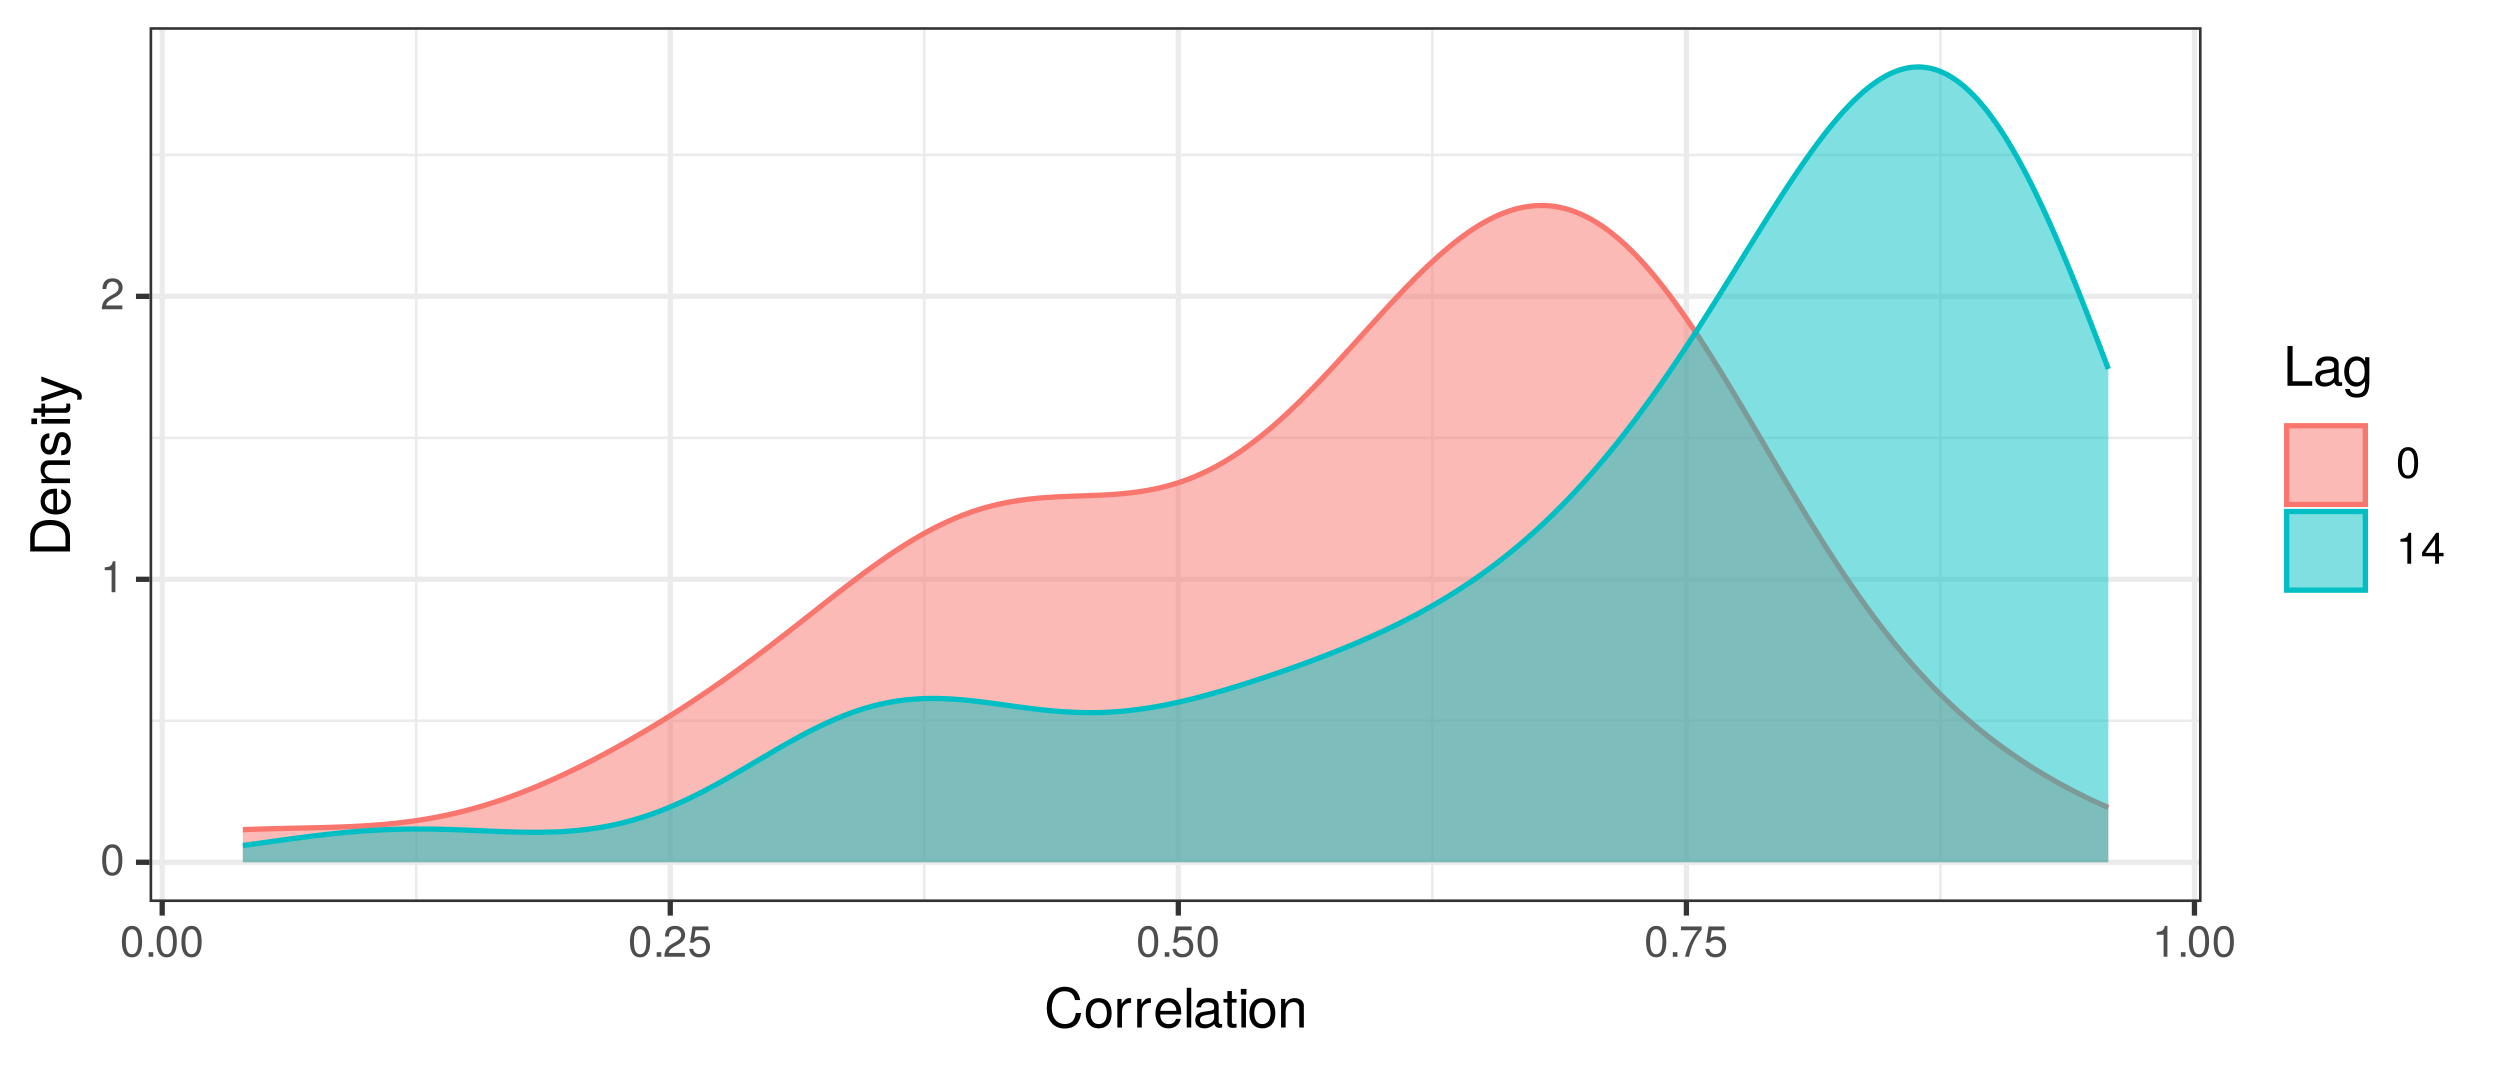 <?xml version="1.0" encoding="UTF-8"?>
<svg xmlns="http://www.w3.org/2000/svg" xmlns:xlink="http://www.w3.org/1999/xlink" width="504" height="216" viewBox="0 0 504 216">
<defs>
<g>
<g id="glyph-0-0">
<path d="M 4.453 -3 C 4.453 -5.156 3.781 -6.234 2.422 -6.234 C 1.078 -6.234 0.375 -5.141 0.375 -3.047 C 0.375 -0.953 1.078 0.125 2.422 0.125 C 3.734 0.125 4.453 -0.953 4.453 -3 Z M 3.672 -3.062 C 3.672 -1.297 3.266 -0.516 2.406 -0.516 C 1.578 -0.516 1.172 -1.344 1.172 -3.047 C 1.172 -4.75 1.578 -5.547 2.422 -5.547 C 3.25 -5.547 3.672 -4.734 3.672 -3.062 Z M 3.672 -3.062 "/>
</g>
<g id="glyph-0-1">
<path d="M 3.047 0 L 3.047 -6.234 L 2.547 -6.234 C 2.266 -5.281 2.094 -5.141 0.891 -5 L 0.891 -4.438 L 2.281 -4.438 L 2.281 0 Z M 3.047 0 "/>
</g>
<g id="glyph-0-2">
<path d="M 4.5 -4.406 C 4.5 -5.469 3.672 -6.234 2.5 -6.234 C 1.219 -6.234 0.484 -5.594 0.438 -4.078 L 1.219 -4.078 C 1.281 -5.125 1.703 -5.562 2.469 -5.562 C 3.172 -5.562 3.703 -5.062 3.703 -4.391 C 3.703 -3.891 3.406 -3.469 2.859 -3.156 L 2.047 -2.703 C 0.75 -1.969 0.375 -1.375 0.297 0 L 4.453 0 L 4.453 -0.766 L 1.172 -0.766 C 1.25 -1.281 1.531 -1.594 2.297 -2.047 L 3.172 -2.531 C 4.047 -2.984 4.5 -3.641 4.5 -4.406 Z M 4.5 -4.406 "/>
</g>
<g id="glyph-0-3">
<path d="M 1.688 0 L 1.688 -0.922 L 0.766 -0.922 L 0.766 0 Z M 1.688 0 "/>
</g>
<g id="glyph-0-4">
<path d="M 4.516 -2.062 C 4.516 -3.297 3.688 -4.109 2.5 -4.109 C 2.062 -4.109 1.703 -4 1.344 -3.734 L 1.594 -5.344 L 4.188 -5.344 L 4.188 -6.109 L 0.969 -6.109 L 0.5 -2.844 L 1.219 -2.844 C 1.578 -3.266 1.875 -3.422 2.359 -3.422 C 3.188 -3.422 3.719 -2.891 3.719 -1.969 C 3.719 -1.062 3.203 -0.547 2.359 -0.547 C 1.688 -0.547 1.266 -0.891 1.078 -1.594 L 0.312 -1.594 C 0.562 -0.359 1.266 0.125 2.375 0.125 C 3.641 0.125 4.516 -0.75 4.516 -2.062 Z M 4.516 -2.062 "/>
</g>
<g id="glyph-0-5">
<path d="M 4.578 -5.453 L 4.578 -6.109 L 0.406 -6.109 L 0.406 -5.344 L 3.781 -5.344 C 2.531 -3.781 1.656 -1.953 1.219 0 L 2.047 0 C 2.391 -2.016 3.266 -3.891 4.578 -5.453 Z M 4.578 -5.453 "/>
</g>
<g id="glyph-0-6">
<path d="M 4.578 -1.5 L 4.578 -2.188 L 3.656 -2.188 L 3.656 -6.234 L 3.078 -6.234 L 0.25 -2.312 L 0.25 -1.5 L 2.875 -1.5 L 2.875 0 L 3.656 0 L 3.656 -1.5 Z M 2.875 -2.188 L 0.922 -2.188 L 2.875 -4.922 Z M 2.875 -2.188 "/>
</g>
<g id="glyph-1-0">
<path d="M 7.453 -2.922 L 6.391 -2.922 C 6.156 -1.406 5.516 -0.703 4.156 -0.703 C 2.562 -0.703 1.547 -1.922 1.547 -3.922 C 1.547 -5.984 2.516 -7.312 4.062 -7.312 C 5.328 -7.312 5.984 -6.75 6.234 -5.531 L 7.281 -5.531 C 6.969 -7.297 5.953 -8.219 4.188 -8.219 C 1.766 -8.219 0.531 -6.266 0.531 -3.922 C 0.531 -1.578 1.797 0.203 4.141 0.203 C 6.109 0.203 7.203 -0.844 7.453 -2.922 Z M 7.453 -2.922 "/>
</g>
<g id="glyph-1-1">
<path d="M 5.609 -2.844 C 5.609 -4.828 4.656 -5.922 2.984 -5.922 C 1.375 -5.922 0.391 -4.812 0.391 -2.875 C 0.391 -0.953 1.359 0.172 3 0.172 C 4.625 0.172 5.609 -0.953 5.609 -2.844 Z M 4.656 -2.844 C 4.656 -1.5 4.016 -0.688 3 -0.688 C 1.984 -0.688 1.359 -1.484 1.359 -2.875 C 1.359 -4.266 1.984 -5.078 3 -5.078 C 4.031 -5.078 4.656 -4.281 4.656 -2.844 Z M 4.656 -2.844 "/>
</g>
<g id="glyph-1-2">
<path d="M 3.531 -4.969 L 3.531 -5.891 C 3.375 -5.922 3.297 -5.922 3.172 -5.922 C 2.578 -5.922 2.141 -5.578 1.609 -4.719 L 1.609 -5.766 L 0.766 -5.766 L 0.766 0 L 1.688 0 L 1.688 -2.984 C 1.688 -4.297 2.109 -4.938 3.531 -4.969 Z M 3.531 -4.969 "/>
</g>
<g id="glyph-1-3">
<path d="M 5.641 -2.625 C 5.641 -3.453 5.578 -3.984 5.406 -4.406 C 5.031 -5.359 4.156 -5.922 3.078 -5.922 C 1.469 -5.922 0.438 -4.734 0.438 -2.844 C 0.438 -0.953 1.438 0.172 3.062 0.172 C 4.375 0.172 5.297 -0.578 5.516 -1.75 L 4.594 -1.75 C 4.344 -0.984 3.828 -0.688 3.094 -0.688 C 2.141 -0.688 1.422 -1.297 1.391 -2.625 Z M 4.656 -3.438 C 4.656 -3.438 4.656 -3.391 4.656 -3.359 L 1.422 -3.359 C 1.5 -4.391 2.141 -5.078 3.062 -5.078 C 3.969 -5.078 4.656 -4.328 4.656 -3.438 Z M 4.656 -3.438 "/>
</g>
<g id="glyph-1-4">
<path d="M 1.656 0 L 1.656 -8.016 L 0.75 -8.016 L 0.75 0 Z M 1.656 0 "/>
</g>
<g id="glyph-1-5">
<path d="M 5.891 -0.016 L 5.891 -0.719 C 5.781 -0.688 5.734 -0.688 5.688 -0.688 C 5.375 -0.688 5.188 -0.859 5.188 -1.141 L 5.188 -4.359 C 5.188 -5.375 4.438 -5.922 3.031 -5.922 C 1.625 -5.922 0.766 -5.391 0.719 -4.062 L 1.641 -4.062 C 1.719 -4.766 2.141 -5.078 2.984 -5.078 C 3.812 -5.078 4.281 -4.781 4.281 -4.219 L 4.281 -3.984 C 4.281 -3.594 4.047 -3.438 3.328 -3.344 C 2.031 -3.172 1.828 -3.141 1.469 -2.984 C 0.797 -2.719 0.469 -2.203 0.469 -1.5 C 0.469 -0.453 1.188 0.172 2.359 0.172 C 3.094 0.172 3.812 -0.141 4.312 -0.688 C 4.406 -0.234 4.812 0.078 5.266 0.078 C 5.438 0.078 5.594 0.062 5.891 -0.016 Z M 4.281 -1.984 C 4.281 -1.172 3.438 -0.641 2.547 -0.641 C 1.844 -0.641 1.422 -0.891 1.422 -1.516 C 1.422 -2.125 1.828 -2.391 2.812 -2.531 C 3.766 -2.656 3.969 -2.703 4.281 -2.844 Z M 4.281 -1.984 "/>
</g>
<g id="glyph-1-6">
<path d="M 2.797 0 L 2.797 -0.766 C 2.672 -0.734 2.531 -0.719 2.359 -0.719 C 1.953 -0.719 1.844 -0.844 1.844 -1.25 L 1.844 -5.016 L 2.797 -5.016 L 2.797 -5.766 L 1.844 -5.766 L 1.844 -7.344 L 0.938 -7.344 L 0.938 -5.766 L 0.156 -5.766 L 0.156 -5.016 L 0.938 -5.016 L 0.938 -0.844 C 0.938 -0.25 1.328 0.078 2.047 0.078 C 2.266 0.078 2.484 0.062 2.797 0 Z M 2.797 0 "/>
</g>
<g id="glyph-1-7">
<path d="M 1.688 0 L 1.688 -5.766 L 0.766 -5.766 L 0.766 0 Z M 1.797 -6.641 L 1.797 -7.781 L 0.656 -7.781 L 0.656 -6.641 Z M 1.797 -6.641 "/>
</g>
<g id="glyph-1-8">
<path d="M 5.359 0 L 5.359 -4.359 C 5.359 -5.312 4.641 -5.922 3.531 -5.922 C 2.672 -5.922 2.125 -5.594 1.609 -4.797 L 1.609 -5.766 L 0.766 -5.766 L 0.766 0 L 1.688 0 L 1.688 -3.172 C 1.688 -4.359 2.328 -5.125 3.25 -5.125 C 3.984 -5.125 4.438 -4.688 4.438 -4 L 4.438 0 Z M 5.359 0 "/>
</g>
<g id="glyph-1-9">
<path d="M 5.859 0 L 5.859 -0.906 L 1.906 -0.906 L 1.906 -8.016 L 0.875 -8.016 L 0.875 0 Z M 5.859 0 "/>
</g>
<g id="glyph-1-10">
<path d="M 5.375 -0.953 L 5.375 -5.766 L 4.531 -5.766 L 4.531 -4.922 C 4.062 -5.609 3.516 -5.922 2.766 -5.922 C 1.312 -5.922 0.312 -4.703 0.312 -2.828 C 0.312 -1.016 1.344 0.172 2.688 0.172 C 3.422 0.172 3.922 -0.141 4.531 -0.875 L 4.531 -0.484 C 4.531 1.047 3.906 1.625 2.844 1.625 C 2.109 1.625 1.547 1.359 1.438 0.656 L 0.5 0.656 C 0.609 1.75 1.453 2.391 2.812 2.391 C 4.609 2.391 5.375 1.594 5.375 -0.953 Z M 4.438 -2.844 C 4.438 -1.469 3.844 -0.688 2.875 -0.688 C 1.875 -0.688 1.281 -1.484 1.281 -2.875 C 1.281 -4.266 1.891 -5.078 2.875 -5.078 C 3.859 -5.078 4.438 -4.25 4.438 -2.844 Z M 4.438 -2.844 "/>
</g>
<g id="glyph-2-0">
<path d="M -4.016 -7.344 C -6.5 -7.344 -8.016 -6.109 -8.016 -4.062 L -8.016 -0.984 L 0 -0.984 L 0 -4.062 C 0 -6.094 -1.516 -7.344 -4.016 -7.344 Z M -4 -6.312 C -1.984 -6.312 -0.906 -5.484 -0.906 -3.891 L -0.906 -2 L -7.109 -2 L -7.109 -3.891 C -7.109 -5.484 -6.047 -6.312 -4 -6.312 Z M -4 -6.312 "/>
</g>
<g id="glyph-2-1">
<path d="M -2.625 -5.641 C -3.453 -5.641 -3.984 -5.578 -4.406 -5.406 C -5.359 -5.031 -5.922 -4.156 -5.922 -3.078 C -5.922 -1.469 -4.734 -0.438 -2.844 -0.438 C -0.953 -0.438 0.172 -1.438 0.172 -3.062 C 0.172 -4.375 -0.578 -5.297 -1.75 -5.516 L -1.75 -4.594 C -0.984 -4.344 -0.688 -3.828 -0.688 -3.094 C -0.688 -2.141 -1.297 -1.422 -2.625 -1.391 Z M -3.438 -4.656 C -3.438 -4.656 -3.391 -4.656 -3.359 -4.656 L -3.359 -1.422 C -4.391 -1.5 -5.078 -2.141 -5.078 -3.062 C -5.078 -3.969 -4.328 -4.656 -3.438 -4.656 Z M -3.438 -4.656 "/>
</g>
<g id="glyph-2-2">
<path d="M 0 -5.359 L -4.359 -5.359 C -5.312 -5.359 -5.922 -4.641 -5.922 -3.531 C -5.922 -2.672 -5.594 -2.125 -4.797 -1.609 L -5.766 -1.609 L -5.766 -0.766 L 0 -0.766 L 0 -1.688 L -3.172 -1.688 C -4.359 -1.688 -5.125 -2.328 -5.125 -3.25 C -5.125 -3.984 -4.688 -4.438 -4 -4.438 L 0 -4.438 Z M 0 -5.359 "/>
</g>
<g id="glyph-2-3">
<path d="M -1.609 -5.047 C -2.469 -5.047 -2.906 -4.562 -3.172 -3.422 L -3.391 -2.547 C -3.562 -1.797 -3.812 -1.469 -4.219 -1.469 C -4.734 -1.469 -5.078 -1.953 -5.078 -2.688 C -5.078 -3.438 -4.766 -3.828 -4.156 -3.844 L -4.156 -4.812 C -5.297 -4.812 -5.922 -4.062 -5.922 -2.734 C -5.922 -1.391 -5.234 -0.516 -4.172 -0.516 C -3.266 -0.516 -2.844 -0.984 -2.516 -2.344 L -2.297 -3.203 C -2.141 -3.844 -1.953 -4.094 -1.547 -4.094 C -1 -4.094 -0.688 -3.547 -0.688 -2.75 C -0.688 -1.922 -0.875 -1.469 -1.766 -1.344 L -1.766 -0.375 C -0.422 -0.422 0.172 -1.172 0.172 -2.672 C 0.172 -4.125 -0.5 -5.047 -1.609 -5.047 Z M -1.609 -5.047 "/>
</g>
<g id="glyph-2-4">
<path d="M 0 -1.688 L -5.766 -1.688 L -5.766 -0.766 L 0 -0.766 Z M -6.641 -1.797 L -7.781 -1.797 L -7.781 -0.656 L -6.641 -0.656 Z M -6.641 -1.797 "/>
</g>
<g id="glyph-2-5">
<path d="M 0 -2.797 L -0.766 -2.797 C -0.734 -2.672 -0.719 -2.531 -0.719 -2.359 C -0.719 -1.953 -0.844 -1.844 -1.25 -1.844 L -5.016 -1.844 L -5.016 -2.797 L -5.766 -2.797 L -5.766 -1.844 L -7.344 -1.844 L -7.344 -0.938 L -5.766 -0.938 L -5.766 -0.156 L -5.016 -0.156 L -5.016 -0.938 L -0.844 -0.938 C -0.25 -0.938 0.078 -1.328 0.078 -2.047 C 0.078 -2.266 0.062 -2.484 0 -2.797 Z M 0 -2.797 "/>
</g>
<g id="glyph-2-6">
<path d="M -5.766 -5.266 L -5.766 -4.266 L -1.281 -2.672 L -5.766 -1.203 L -5.766 -0.219 L 0.016 -2.172 L 0.938 -1.812 C 1.344 -1.656 1.5 -1.469 1.5 -1.078 C 1.5 -0.953 1.469 -0.797 1.438 -0.594 L 2.25 -0.594 C 2.359 -0.781 2.391 -0.969 2.391 -1.203 C 2.391 -1.859 2.031 -2.391 1.203 -2.688 Z M -5.766 -5.266 "/>
</g>
</g>
<clipPath id="clip-0">
<path clip-rule="nonzero" d="M 30.152 5.48 L 443.844 5.48 L 443.844 181.852 L 30.152 181.852 Z M 30.152 5.48 "/>
</clipPath>
<clipPath id="clip-1">
<path clip-rule="nonzero" d="M 30.152 145 L 443.844 145 L 443.844 146 L 30.152 146 Z M 30.152 145 "/>
</clipPath>
<clipPath id="clip-2">
<path clip-rule="nonzero" d="M 30.152 88 L 443.844 88 L 443.844 89 L 30.152 89 Z M 30.152 88 "/>
</clipPath>
<clipPath id="clip-3">
<path clip-rule="nonzero" d="M 30.152 30 L 443.844 30 L 443.844 32 L 30.152 32 Z M 30.152 30 "/>
</clipPath>
<clipPath id="clip-4">
<path clip-rule="nonzero" d="M 83 5.48 L 85 5.48 L 85 181.852 L 83 181.852 Z M 83 5.48 "/>
</clipPath>
<clipPath id="clip-5">
<path clip-rule="nonzero" d="M 186 5.48 L 187 5.48 L 187 181.852 L 186 181.852 Z M 186 5.48 "/>
</clipPath>
<clipPath id="clip-6">
<path clip-rule="nonzero" d="M 288 5.48 L 290 5.48 L 290 181.852 L 288 181.852 Z M 288 5.48 "/>
</clipPath>
<clipPath id="clip-7">
<path clip-rule="nonzero" d="M 390 5.48 L 392 5.48 L 392 181.852 L 390 181.852 Z M 390 5.48 "/>
</clipPath>
<clipPath id="clip-8">
<path clip-rule="nonzero" d="M 30.152 173 L 443.844 173 L 443.844 175 L 30.152 175 Z M 30.152 173 "/>
</clipPath>
<clipPath id="clip-9">
<path clip-rule="nonzero" d="M 30.152 116 L 443.844 116 L 443.844 118 L 30.152 118 Z M 30.152 116 "/>
</clipPath>
<clipPath id="clip-10">
<path clip-rule="nonzero" d="M 30.152 59 L 443.844 59 L 443.844 61 L 30.152 61 Z M 30.152 59 "/>
</clipPath>
<clipPath id="clip-11">
<path clip-rule="nonzero" d="M 32 5.48 L 34 5.48 L 34 181.852 L 32 181.852 Z M 32 5.48 "/>
</clipPath>
<clipPath id="clip-12">
<path clip-rule="nonzero" d="M 134 5.48 L 136 5.48 L 136 181.852 L 134 181.852 Z M 134 5.48 "/>
</clipPath>
<clipPath id="clip-13">
<path clip-rule="nonzero" d="M 237 5.48 L 239 5.48 L 239 181.852 L 237 181.852 Z M 237 5.48 "/>
</clipPath>
<clipPath id="clip-14">
<path clip-rule="nonzero" d="M 339 5.48 L 341 5.48 L 341 181.852 L 339 181.852 Z M 339 5.48 "/>
</clipPath>
<clipPath id="clip-15">
<path clip-rule="nonzero" d="M 441 5.48 L 443 5.48 L 443 181.852 L 441 181.852 Z M 441 5.48 "/>
</clipPath>
<clipPath id="clip-16">
<path clip-rule="nonzero" d="M 30.152 5.48 L 443.844 5.48 L 443.844 181.852 L 30.152 181.852 Z M 30.152 5.48 "/>
</clipPath>
</defs>
<rect x="-50.4" y="-21.6" width="604.8" height="259.2" fill="rgb(100%, 100%, 100%)" fill-opacity="1"/>
<rect x="-50.4" y="-21.6" width="604.8" height="259.2" fill="rgb(100%, 100%, 100%)" fill-opacity="1"/>
<path fill="none" stroke-width="1.067" stroke-linecap="round" stroke-linejoin="round" stroke="rgb(100%, 100%, 100%)" stroke-opacity="1" stroke-miterlimit="10" d="M 0 216 L 504 216 L 504 0 L 0 0 Z M 0 216 "/>
<g clip-path="url(#clip-0)">
<path fill-rule="nonzero" fill="rgb(100%, 100%, 100%)" fill-opacity="1" d="M 30.152 181.848 L 443.844 181.848 L 443.844 5.477 L 30.152 5.477 Z M 30.152 181.848 "/>
</g>
<g clip-path="url(#clip-1)">
<path fill="none" stroke-width="0.533" stroke-linecap="butt" stroke-linejoin="round" stroke="rgb(92.157%, 92.157%, 92.157%)" stroke-opacity="1" stroke-miterlimit="10" d="M 30.152 145.309 L 443.844 145.309 "/>
</g>
<g clip-path="url(#clip-2)">
<path fill="none" stroke-width="0.533" stroke-linecap="butt" stroke-linejoin="round" stroke="rgb(92.157%, 92.157%, 92.157%)" stroke-opacity="1" stroke-miterlimit="10" d="M 30.152 88.266 L 443.844 88.266 "/>
</g>
<g clip-path="url(#clip-3)">
<path fill="none" stroke-width="0.533" stroke-linecap="butt" stroke-linejoin="round" stroke="rgb(92.157%, 92.157%, 92.157%)" stroke-opacity="1" stroke-miterlimit="10" d="M 30.152 31.219 L 443.844 31.219 "/>
</g>
<g clip-path="url(#clip-4)">
<path fill="none" stroke-width="0.533" stroke-linecap="butt" stroke-linejoin="round" stroke="rgb(92.157%, 92.157%, 92.157%)" stroke-opacity="1" stroke-miterlimit="10" d="M 83.91 181.848 L 83.91 5.48 "/>
</g>
<g clip-path="url(#clip-5)">
<path fill="none" stroke-width="0.533" stroke-linecap="butt" stroke-linejoin="round" stroke="rgb(92.157%, 92.157%, 92.157%)" stroke-opacity="1" stroke-miterlimit="10" d="M 186.336 181.848 L 186.336 5.48 "/>
</g>
<g clip-path="url(#clip-6)">
<path fill="none" stroke-width="0.533" stroke-linecap="butt" stroke-linejoin="round" stroke="rgb(92.157%, 92.157%, 92.157%)" stroke-opacity="1" stroke-miterlimit="10" d="M 288.762 181.848 L 288.762 5.48 "/>
</g>
<g clip-path="url(#clip-7)">
<path fill="none" stroke-width="0.533" stroke-linecap="butt" stroke-linejoin="round" stroke="rgb(92.157%, 92.157%, 92.157%)" stroke-opacity="1" stroke-miterlimit="10" d="M 391.191 181.848 L 391.191 5.48 "/>
</g>
<g clip-path="url(#clip-8)">
<path fill="none" stroke-width="1.067" stroke-linecap="butt" stroke-linejoin="round" stroke="rgb(92.157%, 92.157%, 92.157%)" stroke-opacity="1" stroke-miterlimit="10" d="M 30.152 173.832 L 443.844 173.832 "/>
</g>
<g clip-path="url(#clip-9)">
<path fill="none" stroke-width="1.067" stroke-linecap="butt" stroke-linejoin="round" stroke="rgb(92.157%, 92.157%, 92.157%)" stroke-opacity="1" stroke-miterlimit="10" d="M 30.152 116.785 L 443.844 116.785 "/>
</g>
<g clip-path="url(#clip-10)">
<path fill="none" stroke-width="1.067" stroke-linecap="butt" stroke-linejoin="round" stroke="rgb(92.157%, 92.157%, 92.157%)" stroke-opacity="1" stroke-miterlimit="10" d="M 30.152 59.742 L 443.844 59.742 "/>
</g>
<g clip-path="url(#clip-11)">
<path fill="none" stroke-width="1.067" stroke-linecap="butt" stroke-linejoin="round" stroke="rgb(92.157%, 92.157%, 92.157%)" stroke-opacity="1" stroke-miterlimit="10" d="M 32.699 181.848 L 32.699 5.48 "/>
</g>
<g clip-path="url(#clip-12)">
<path fill="none" stroke-width="1.067" stroke-linecap="butt" stroke-linejoin="round" stroke="rgb(92.157%, 92.157%, 92.157%)" stroke-opacity="1" stroke-miterlimit="10" d="M 135.125 181.848 L 135.125 5.48 "/>
</g>
<g clip-path="url(#clip-13)">
<path fill="none" stroke-width="1.067" stroke-linecap="butt" stroke-linejoin="round" stroke="rgb(92.157%, 92.157%, 92.157%)" stroke-opacity="1" stroke-miterlimit="10" d="M 237.551 181.848 L 237.551 5.48 "/>
</g>
<g clip-path="url(#clip-14)">
<path fill="none" stroke-width="1.067" stroke-linecap="butt" stroke-linejoin="round" stroke="rgb(92.157%, 92.157%, 92.157%)" stroke-opacity="1" stroke-miterlimit="10" d="M 339.977 181.848 L 339.977 5.48 "/>
</g>
<g clip-path="url(#clip-15)">
<path fill="none" stroke-width="1.067" stroke-linecap="butt" stroke-linejoin="round" stroke="rgb(92.157%, 92.157%, 92.157%)" stroke-opacity="1" stroke-miterlimit="10" d="M 442.402 181.848 L 442.402 5.48 "/>
</g>
<path fill-rule="nonzero" fill="rgb(97.255%, 46.275%, 42.745%)" fill-opacity="0.502" d="M 48.953 167.27 L 49.691 167.238 L 50.426 167.211 L 51.164 167.184 L 51.898 167.16 L 52.637 167.133 L 53.371 167.113 L 54.105 167.09 L 54.844 167.07 L 55.578 167.051 L 56.316 167.031 L 57.785 167 L 58.523 166.98 L 59.258 166.965 L 59.996 166.949 L 61.465 166.918 L 62.203 166.902 L 62.938 166.887 L 63.676 166.867 L 64.41 166.852 L 65.145 166.832 L 65.883 166.812 L 66.617 166.789 L 67.355 166.766 L 68.09 166.742 L 68.828 166.715 L 70.297 166.652 L 71.035 166.621 L 71.77 166.586 L 72.508 166.543 L 73.977 166.457 L 74.715 166.406 L 75.449 166.355 L 76.188 166.297 L 76.922 166.238 L 77.656 166.172 L 78.395 166.102 L 79.129 166.031 L 79.867 165.953 L 81.336 165.781 L 82.074 165.688 L 82.809 165.59 L 83.547 165.488 L 84.281 165.379 L 85.02 165.266 L 85.754 165.145 L 86.488 165.02 L 87.227 164.887 L 87.961 164.75 L 88.699 164.605 L 89.434 164.457 L 90.168 164.301 L 90.906 164.141 L 91.641 163.973 L 92.379 163.797 L 93.113 163.617 L 93.848 163.43 L 94.586 163.234 L 95.32 163.035 L 96.059 162.832 L 96.793 162.617 L 97.531 162.402 L 98.266 162.176 L 99 161.945 L 99.738 161.711 L 100.473 161.465 L 101.211 161.215 L 101.945 160.961 L 102.68 160.699 L 103.418 160.434 L 104.152 160.156 L 104.891 159.879 L 105.625 159.594 L 106.359 159.301 L 107.098 159.008 L 107.832 158.703 L 108.57 158.398 L 109.305 158.086 L 110.039 157.766 L 110.777 157.445 L 111.512 157.113 L 112.25 156.781 L 112.984 156.445 L 113.723 156.102 L 114.457 155.754 L 115.191 155.398 L 115.93 155.043 L 116.664 154.68 L 117.402 154.312 L 118.137 153.945 L 118.871 153.57 L 119.609 153.191 L 120.344 152.805 L 121.082 152.418 L 121.816 152.027 L 122.551 151.633 L 123.289 151.23 L 124.023 150.828 L 124.762 150.418 L 125.496 150.008 L 126.234 149.594 L 126.969 149.176 L 127.703 148.75 L 128.441 148.324 L 129.176 147.895 L 129.914 147.461 L 130.648 147.023 L 131.383 146.582 L 132.121 146.133 L 132.855 145.688 L 133.594 145.234 L 134.328 144.777 L 135.062 144.316 L 135.801 143.852 L 136.535 143.383 L 137.273 142.91 L 138.742 141.957 L 139.48 141.473 L 140.215 140.984 L 140.953 140.492 L 141.688 140 L 142.426 139.5 L 143.895 138.492 L 144.633 137.98 L 145.367 137.465 L 146.105 136.949 L 146.84 136.426 L 147.574 135.898 L 148.312 135.371 L 149.047 134.836 L 149.785 134.301 L 151.254 133.215 L 151.992 132.668 L 152.727 132.117 L 153.465 131.566 L 154.199 131.008 L 154.938 130.449 L 155.672 129.887 L 156.406 129.32 L 157.145 128.754 L 157.879 128.184 L 158.617 127.609 L 159.352 127.039 L 160.086 126.461 L 160.824 125.887 L 161.559 125.309 L 162.297 124.73 L 163.031 124.152 L 163.766 123.57 L 164.504 122.992 L 165.238 122.414 L 165.977 121.832 L 166.711 121.258 L 167.445 120.68 L 168.184 120.105 L 168.918 119.531 L 169.656 118.961 L 170.391 118.395 L 171.129 117.832 L 171.863 117.27 L 172.598 116.711 L 173.336 116.16 L 174.07 115.609 L 174.809 115.07 L 175.543 114.531 L 176.277 114 L 177.016 113.477 L 177.75 112.953 L 178.488 112.445 L 179.223 111.938 L 179.957 111.445 L 180.695 110.957 L 181.43 110.473 L 182.168 110.008 L 182.902 109.543 L 183.637 109.094 L 184.375 108.652 L 185.109 108.215 L 185.848 107.797 L 186.582 107.387 L 187.32 106.988 L 188.055 106.598 L 188.789 106.219 L 189.527 105.859 L 190.262 105.504 L 191 105.16 L 191.734 104.832 L 192.469 104.512 L 193.207 104.211 L 193.941 103.918 L 194.68 103.637 L 195.414 103.371 L 196.148 103.109 L 196.887 102.871 L 197.621 102.641 L 198.359 102.418 L 199.094 102.215 L 199.832 102.016 L 200.566 101.836 L 201.301 101.66 L 202.039 101.5 L 202.773 101.352 L 203.512 101.207 L 204.246 101.078 L 204.98 100.961 L 205.719 100.848 L 206.453 100.75 L 207.191 100.652 L 207.926 100.57 L 208.66 100.492 L 209.398 100.426 L 210.133 100.363 L 210.871 100.305 L 211.605 100.254 L 212.34 100.211 L 213.078 100.168 L 213.812 100.133 L 214.551 100.098 L 215.285 100.07 L 216.023 100.039 L 216.758 100.016 L 217.492 99.988 L 218.23 99.965 L 218.965 99.938 L 219.703 99.91 L 220.438 99.883 L 221.172 99.852 L 221.91 99.82 L 222.645 99.781 L 223.383 99.738 L 224.117 99.695 L 224.852 99.641 L 225.59 99.586 L 226.324 99.52 L 227.062 99.445 L 227.797 99.371 L 228.535 99.277 L 229.27 99.184 L 230.004 99.074 L 230.742 98.957 L 231.477 98.832 L 232.215 98.691 L 232.949 98.543 L 233.684 98.379 L 234.422 98.203 L 235.156 98.02 L 235.895 97.816 L 236.629 97.602 L 237.363 97.375 L 238.102 97.129 L 238.836 96.875 L 239.574 96.598 L 240.309 96.312 L 241.043 96.012 L 241.781 95.691 L 242.516 95.363 L 243.254 95.008 L 243.988 94.645 L 244.727 94.262 L 245.461 93.863 L 246.195 93.453 L 246.934 93.02 L 247.668 92.574 L 248.406 92.117 L 249.141 91.637 L 249.875 91.145 L 250.613 90.633 L 251.348 90.109 L 252.086 89.57 L 252.82 89.016 L 253.555 88.449 L 254.293 87.859 L 255.027 87.262 L 255.766 86.652 L 256.5 86.023 L 257.238 85.387 L 257.973 84.73 L 258.707 84.062 L 259.445 83.387 L 260.18 82.695 L 260.918 81.996 L 261.652 81.285 L 262.387 80.562 L 263.125 79.832 L 263.859 79.086 L 264.598 78.336 L 265.332 77.578 L 266.066 76.809 L 266.805 76.035 L 267.539 75.254 L 268.277 74.469 L 269.012 73.676 L 269.746 72.875 L 270.484 72.074 L 271.219 71.27 L 271.957 70.461 L 272.691 69.652 L 273.43 68.84 L 274.164 68.027 L 274.898 67.211 L 275.637 66.398 L 276.371 65.586 L 277.109 64.777 L 277.844 63.969 L 278.578 63.164 L 279.316 62.363 L 280.051 61.57 L 280.789 60.777 L 281.523 59.992 L 282.258 59.219 L 282.996 58.445 L 283.73 57.684 L 284.469 56.934 L 285.203 56.188 L 285.938 55.457 L 286.676 54.734 L 287.41 54.023 L 288.148 53.328 L 288.883 52.641 L 289.621 51.977 L 290.355 51.32 L 291.09 50.676 L 291.828 50.055 L 292.562 49.445 L 293.301 48.859 L 294.035 48.285 L 294.77 47.73 L 295.508 47.199 L 296.242 46.68 L 296.98 46.191 L 297.715 45.719 L 298.449 45.262 L 299.188 44.84 L 299.922 44.43 L 300.66 44.051 L 301.395 43.691 L 302.133 43.355 L 302.867 43.051 L 303.602 42.766 L 304.34 42.512 L 305.074 42.281 L 305.812 42.07 L 306.547 41.902 L 307.281 41.746 L 308.02 41.629 L 308.754 41.535 L 309.492 41.465 L 310.227 41.438 L 310.961 41.426 L 311.699 41.453 L 312.434 41.508 L 313.172 41.582 L 313.906 41.703 L 314.641 41.844 L 315.379 42.016 L 316.113 42.223 L 316.852 42.449 L 317.586 42.723 L 318.324 43.012 L 319.059 43.34 L 319.793 43.699 L 320.531 44.074 L 321.266 44.5 L 322.004 44.941 L 322.738 45.418 L 323.473 45.93 L 324.211 46.453 L 324.945 47.027 L 325.684 47.617 L 326.418 48.238 L 327.152 48.895 L 327.891 49.562 L 328.625 50.277 L 329.363 51.008 L 330.098 51.762 L 330.836 52.551 L 331.57 53.355 L 332.305 54.199 L 333.043 55.059 L 333.777 55.938 L 334.516 56.852 L 335.25 57.773 L 335.984 58.73 L 336.723 59.703 L 337.457 60.695 L 338.195 61.715 L 338.93 62.742 L 339.664 63.797 L 340.402 64.867 L 341.137 65.949 L 341.875 67.055 L 342.609 68.172 L 343.344 69.305 L 344.082 70.453 L 344.816 71.609 L 345.555 72.785 L 346.289 73.965 L 347.027 75.16 L 347.762 76.363 L 348.496 77.57 L 349.234 78.793 L 349.969 80.02 L 350.707 81.25 L 351.441 82.488 L 352.176 83.73 L 352.914 84.98 L 353.648 86.227 L 354.387 87.48 L 355.121 88.73 L 355.855 89.984 L 356.594 91.238 L 357.328 92.488 L 358.066 93.738 L 358.801 94.988 L 359.539 96.23 L 361.008 98.707 L 361.746 99.938 L 362.48 101.16 L 363.219 102.379 L 363.953 103.59 L 364.688 104.793 L 365.426 105.988 L 366.16 107.172 L 366.898 108.352 L 368.367 110.672 L 369.105 111.816 L 369.84 112.949 L 370.578 114.074 L 371.312 115.18 L 372.047 116.281 L 372.785 117.367 L 373.52 118.438 L 374.258 119.5 L 374.992 120.543 L 375.73 121.578 L 376.465 122.598 L 377.199 123.602 L 377.938 124.594 L 378.672 125.566 L 379.41 126.531 L 380.145 127.48 L 380.879 128.41 L 381.617 129.332 L 382.352 130.234 L 383.09 131.125 L 383.824 132.004 L 384.559 132.863 L 385.297 133.711 L 386.031 134.543 L 386.77 135.359 L 387.504 136.168 L 388.242 136.957 L 388.977 137.734 L 389.711 138.496 L 390.449 139.246 L 391.184 139.984 L 391.922 140.703 L 392.656 141.418 L 393.391 142.113 L 394.129 142.797 L 394.863 143.473 L 395.602 144.129 L 396.336 144.777 L 397.07 145.414 L 397.809 146.039 L 398.543 146.656 L 399.281 147.254 L 400.016 147.848 L 400.75 148.426 L 401.488 148.996 L 402.223 149.559 L 402.961 150.105 L 403.695 150.648 L 404.434 151.176 L 405.168 151.699 L 405.902 152.211 L 406.641 152.711 L 407.375 153.207 L 408.113 153.691 L 408.848 154.168 L 409.582 154.641 L 410.32 155.098 L 411.055 155.551 L 411.793 155.996 L 412.527 156.434 L 413.262 156.863 L 414 157.285 L 414.734 157.699 L 415.473 158.105 L 416.207 158.508 L 416.941 158.902 L 417.68 159.289 L 418.414 159.668 L 419.152 160.043 L 419.887 160.41 L 420.625 160.77 L 421.359 161.125 L 422.094 161.473 L 422.832 161.816 L 423.566 162.148 L 424.305 162.48 L 425.039 162.801 L 425.039 173.832 L 48.953 173.832 Z M 48.953 167.27 "/>
<path fill="none" stroke-width="1.067" stroke-linecap="butt" stroke-linejoin="round" stroke="rgb(97.255%, 46.275%, 42.745%)" stroke-opacity="1" stroke-miterlimit="10" d="M 48.953 167.27 L 49.691 167.238 L 50.426 167.211 L 51.164 167.184 L 51.898 167.16 L 52.637 167.133 L 53.371 167.113 L 54.105 167.09 L 54.844 167.07 L 55.578 167.051 L 56.316 167.031 L 57.785 167 L 58.523 166.98 L 59.258 166.965 L 59.996 166.949 L 61.465 166.918 L 62.203 166.902 L 62.938 166.887 L 63.676 166.867 L 64.41 166.852 L 65.145 166.832 L 65.883 166.812 L 66.617 166.789 L 67.355 166.766 L 68.09 166.742 L 68.828 166.715 L 70.297 166.652 L 71.035 166.621 L 71.77 166.586 L 72.508 166.543 L 73.977 166.457 L 74.715 166.406 L 75.449 166.355 L 76.188 166.297 L 76.922 166.238 L 77.656 166.172 L 78.395 166.102 L 79.129 166.031 L 79.867 165.953 L 81.336 165.781 L 82.074 165.688 L 82.809 165.59 L 83.547 165.488 L 84.281 165.379 L 85.02 165.266 L 85.754 165.145 L 86.488 165.02 L 87.227 164.887 L 87.961 164.75 L 88.699 164.605 L 89.434 164.457 L 90.168 164.301 L 90.906 164.141 L 91.641 163.973 L 92.379 163.797 L 93.113 163.617 L 93.848 163.43 L 94.586 163.234 L 95.32 163.035 L 96.059 162.832 L 96.793 162.617 L 97.531 162.402 L 98.266 162.176 L 99 161.945 L 99.738 161.711 L 100.473 161.465 L 101.211 161.215 L 101.945 160.961 L 102.68 160.699 L 103.418 160.434 L 104.152 160.156 L 104.891 159.879 L 105.625 159.594 L 106.359 159.301 L 107.098 159.008 L 107.832 158.703 L 108.57 158.398 L 109.305 158.086 L 110.039 157.766 L 110.777 157.445 L 111.512 157.113 L 112.25 156.781 L 112.984 156.445 L 113.723 156.102 L 114.457 155.754 L 115.191 155.398 L 115.93 155.043 L 116.664 154.68 L 117.402 154.312 L 118.137 153.945 L 118.871 153.57 L 119.609 153.191 L 120.344 152.805 L 121.082 152.418 L 121.816 152.027 L 122.551 151.633 L 123.289 151.23 L 124.023 150.828 L 124.762 150.418 L 125.496 150.008 L 126.234 149.594 L 126.969 149.176 L 127.703 148.75 L 128.441 148.324 L 129.176 147.895 L 129.914 147.461 L 130.648 147.023 L 131.383 146.582 L 132.121 146.133 L 132.855 145.688 L 133.594 145.234 L 134.328 144.777 L 135.062 144.316 L 135.801 143.852 L 136.535 143.383 L 137.273 142.91 L 138.742 141.957 L 139.48 141.473 L 140.215 140.984 L 140.953 140.492 L 141.688 140 L 142.426 139.5 L 143.895 138.492 L 144.633 137.98 L 145.367 137.465 L 146.105 136.949 L 146.84 136.426 L 147.574 135.898 L 148.312 135.371 L 149.047 134.836 L 149.785 134.301 L 151.254 133.215 L 151.992 132.668 L 152.727 132.117 L 153.465 131.566 L 154.199 131.008 L 154.938 130.449 L 155.672 129.887 L 156.406 129.32 L 157.145 128.754 L 157.879 128.184 L 158.617 127.609 L 159.352 127.039 L 160.086 126.461 L 160.824 125.887 L 161.559 125.309 L 162.297 124.73 L 163.031 124.152 L 163.766 123.57 L 164.504 122.992 L 165.238 122.414 L 165.977 121.832 L 166.711 121.258 L 167.445 120.68 L 168.184 120.105 L 168.918 119.531 L 169.656 118.961 L 170.391 118.395 L 171.129 117.832 L 171.863 117.27 L 172.598 116.711 L 173.336 116.16 L 174.07 115.609 L 174.809 115.07 L 175.543 114.531 L 176.277 114 L 177.016 113.477 L 177.75 112.953 L 178.488 112.445 L 179.223 111.938 L 179.957 111.445 L 180.695 110.957 L 181.43 110.473 L 182.168 110.008 L 182.902 109.543 L 183.637 109.094 L 184.375 108.652 L 185.109 108.215 L 185.848 107.797 L 186.582 107.387 L 187.32 106.988 L 188.055 106.598 L 188.789 106.219 L 189.527 105.859 L 190.262 105.504 L 191 105.16 L 191.734 104.832 L 192.469 104.512 L 193.207 104.211 L 193.941 103.918 L 194.68 103.637 L 195.414 103.371 L 196.148 103.109 L 196.887 102.871 L 197.621 102.641 L 198.359 102.418 L 199.094 102.215 L 199.832 102.016 L 200.566 101.836 L 201.301 101.66 L 202.039 101.5 L 202.773 101.352 L 203.512 101.207 L 204.246 101.078 L 204.98 100.961 L 205.719 100.848 L 206.453 100.75 L 207.191 100.652 L 207.926 100.57 L 208.66 100.492 L 209.398 100.426 L 210.133 100.363 L 210.871 100.305 L 211.605 100.254 L 212.34 100.211 L 213.078 100.168 L 213.812 100.133 L 214.551 100.098 L 215.285 100.07 L 216.023 100.039 L 216.758 100.016 L 217.492 99.988 L 218.23 99.965 L 218.965 99.938 L 219.703 99.91 L 220.438 99.883 L 221.172 99.852 L 221.91 99.82 L 222.645 99.781 L 223.383 99.738 L 224.117 99.695 L 224.852 99.641 L 225.59 99.586 L 226.324 99.52 L 227.062 99.445 L 227.797 99.371 L 228.535 99.277 L 229.27 99.184 L 230.004 99.074 L 230.742 98.957 L 231.477 98.832 L 232.215 98.691 L 232.949 98.543 L 233.684 98.379 L 234.422 98.203 L 235.156 98.02 L 235.895 97.816 L 236.629 97.602 L 237.363 97.375 L 238.102 97.129 L 238.836 96.875 L 239.574 96.598 L 240.309 96.312 L 241.043 96.012 L 241.781 95.691 L 242.516 95.363 L 243.254 95.008 L 243.988 94.645 L 244.727 94.262 L 245.461 93.863 L 246.195 93.453 L 246.934 93.02 L 247.668 92.574 L 248.406 92.117 L 249.141 91.637 L 249.875 91.145 L 250.613 90.633 L 251.348 90.109 L 252.086 89.57 L 252.82 89.016 L 253.555 88.449 L 254.293 87.859 L 255.027 87.262 L 255.766 86.652 L 256.5 86.023 L 257.238 85.387 L 257.973 84.73 L 258.707 84.062 L 259.445 83.387 L 260.18 82.695 L 260.918 81.996 L 261.652 81.285 L 262.387 80.562 L 263.125 79.832 L 263.859 79.086 L 264.598 78.336 L 265.332 77.578 L 266.066 76.809 L 266.805 76.035 L 267.539 75.254 L 268.277 74.469 L 269.012 73.676 L 269.746 72.875 L 270.484 72.074 L 271.219 71.27 L 271.957 70.461 L 272.691 69.652 L 273.43 68.84 L 274.164 68.027 L 274.898 67.211 L 275.637 66.398 L 276.371 65.586 L 277.109 64.777 L 277.844 63.969 L 278.578 63.164 L 279.316 62.363 L 280.051 61.57 L 280.789 60.777 L 281.523 59.992 L 282.258 59.219 L 282.996 58.445 L 283.73 57.684 L 284.469 56.934 L 285.203 56.188 L 285.938 55.457 L 286.676 54.734 L 287.41 54.023 L 288.148 53.328 L 288.883 52.641 L 289.621 51.977 L 290.355 51.32 L 291.09 50.676 L 291.828 50.055 L 292.562 49.445 L 293.301 48.859 L 294.035 48.285 L 294.77 47.73 L 295.508 47.199 L 296.242 46.68 L 296.98 46.191 L 297.715 45.719 L 298.449 45.262 L 299.188 44.84 L 299.922 44.43 L 300.66 44.051 L 301.395 43.691 L 302.133 43.355 L 302.867 43.051 L 303.602 42.766 L 304.34 42.512 L 305.074 42.281 L 305.812 42.07 L 306.547 41.902 L 307.281 41.746 L 308.02 41.629 L 308.754 41.535 L 309.492 41.465 L 310.227 41.438 L 310.961 41.426 L 311.699 41.453 L 312.434 41.508 L 313.172 41.582 L 313.906 41.703 L 314.641 41.844 L 315.379 42.016 L 316.113 42.223 L 316.852 42.449 L 317.586 42.723 L 318.324 43.012 L 319.059 43.34 L 319.793 43.699 L 320.531 44.074 L 321.266 44.5 L 322.004 44.941 L 322.738 45.418 L 323.473 45.93 L 324.211 46.453 L 324.945 47.027 L 325.684 47.617 L 326.418 48.238 L 327.152 48.895 L 327.891 49.562 L 328.625 50.277 L 329.363 51.008 L 330.098 51.762 L 330.836 52.551 L 331.57 53.355 L 332.305 54.199 L 333.043 55.059 L 333.777 55.938 L 334.516 56.852 L 335.25 57.773 L 335.984 58.73 L 336.723 59.703 L 337.457 60.695 L 338.195 61.715 L 338.93 62.742 L 339.664 63.797 L 340.402 64.867 L 341.137 65.949 L 341.875 67.055 L 342.609 68.172 L 343.344 69.305 L 344.082 70.453 L 344.816 71.609 L 345.555 72.785 L 346.289 73.965 L 347.027 75.16 L 347.762 76.363 L 348.496 77.57 L 349.234 78.793 L 349.969 80.02 L 350.707 81.25 L 351.441 82.488 L 352.176 83.73 L 352.914 84.98 L 353.648 86.227 L 354.387 87.48 L 355.121 88.73 L 355.855 89.984 L 356.594 91.238 L 357.328 92.488 L 358.066 93.738 L 358.801 94.988 L 359.539 96.23 L 361.008 98.707 L 361.746 99.938 L 362.48 101.16 L 363.219 102.379 L 363.953 103.59 L 364.688 104.793 L 365.426 105.988 L 366.16 107.172 L 366.898 108.352 L 368.367 110.672 L 369.105 111.816 L 369.84 112.949 L 370.578 114.074 L 371.312 115.18 L 372.047 116.281 L 372.785 117.367 L 373.52 118.438 L 374.258 119.5 L 374.992 120.543 L 375.73 121.578 L 376.465 122.598 L 377.199 123.602 L 377.938 124.594 L 378.672 125.566 L 379.41 126.531 L 380.145 127.48 L 380.879 128.41 L 381.617 129.332 L 382.352 130.234 L 383.09 131.125 L 383.824 132.004 L 384.559 132.863 L 385.297 133.711 L 386.031 134.543 L 386.77 135.359 L 387.504 136.168 L 388.242 136.957 L 388.977 137.734 L 389.711 138.496 L 390.449 139.246 L 391.184 139.984 L 391.922 140.703 L 392.656 141.418 L 393.391 142.113 L 394.129 142.797 L 394.863 143.473 L 395.602 144.129 L 396.336 144.777 L 397.07 145.414 L 397.809 146.039 L 398.543 146.656 L 399.281 147.254 L 400.016 147.848 L 400.75 148.426 L 401.488 148.996 L 402.223 149.559 L 402.961 150.105 L 403.695 150.648 L 404.434 151.176 L 405.168 151.699 L 405.902 152.211 L 406.641 152.711 L 407.375 153.207 L 408.113 153.691 L 408.848 154.168 L 409.582 154.641 L 410.32 155.098 L 411.055 155.551 L 411.793 155.996 L 412.527 156.434 L 413.262 156.863 L 414 157.285 L 414.734 157.699 L 415.473 158.105 L 416.207 158.508 L 416.941 158.902 L 417.68 159.289 L 418.414 159.668 L 419.152 160.043 L 419.887 160.41 L 420.625 160.77 L 421.359 161.125 L 422.094 161.473 L 422.832 161.816 L 423.566 162.148 L 424.305 162.48 L 425.039 162.801 "/>
<path fill-rule="nonzero" fill="rgb(0%, 74.902%, 76.863%)" fill-opacity="0.502" d="M 48.953 170.457 L 49.691 170.355 L 50.426 170.254 L 51.164 170.152 L 51.898 170.051 L 52.637 169.949 L 53.371 169.848 L 54.105 169.742 L 54.844 169.641 L 55.578 169.539 L 56.316 169.438 L 57.785 169.234 L 58.523 169.133 L 59.258 169.035 L 59.996 168.938 L 60.73 168.84 L 61.465 168.746 L 62.203 168.652 L 62.938 168.562 L 63.676 168.469 L 65.145 168.297 L 65.883 168.211 L 66.617 168.133 L 67.355 168.051 L 68.09 167.977 L 68.828 167.902 L 69.562 167.832 L 70.297 167.766 L 71.035 167.699 L 71.77 167.641 L 72.508 167.582 L 73.242 167.523 L 73.977 167.477 L 74.715 167.426 L 75.449 167.383 L 76.188 167.34 L 77.656 167.27 L 78.395 167.242 L 79.129 167.215 L 79.867 167.191 L 80.602 167.172 L 81.336 167.156 L 82.074 167.145 L 82.809 167.133 L 83.547 167.129 L 85.02 167.129 L 85.754 167.133 L 86.488 167.141 L 87.227 167.148 L 87.961 167.164 L 88.699 167.18 L 89.434 167.195 L 90.168 167.219 L 90.906 167.238 L 91.641 167.266 L 92.379 167.289 L 93.113 167.316 L 93.848 167.348 L 94.586 167.375 L 95.32 167.406 L 96.059 167.438 L 96.793 167.473 L 97.531 167.504 L 99 167.566 L 99.738 167.594 L 100.473 167.625 L 101.211 167.652 L 101.945 167.68 L 102.68 167.703 L 103.418 167.727 L 104.152 167.746 L 104.891 167.762 L 106.359 167.785 L 107.098 167.793 L 108.57 167.793 L 109.305 167.785 L 110.039 167.773 L 110.777 167.754 L 111.512 167.734 L 112.25 167.707 L 112.984 167.668 L 113.723 167.629 L 114.457 167.582 L 115.191 167.523 L 115.93 167.461 L 116.664 167.391 L 117.402 167.312 L 118.137 167.23 L 118.871 167.133 L 119.609 167.031 L 120.344 166.922 L 121.082 166.801 L 121.816 166.672 L 122.551 166.531 L 123.289 166.383 L 124.023 166.23 L 124.762 166.059 L 125.496 165.887 L 126.234 165.699 L 126.969 165.5 L 127.703 165.297 L 128.441 165.082 L 129.176 164.855 L 129.914 164.621 L 130.648 164.375 L 131.383 164.121 L 132.121 163.855 L 132.855 163.578 L 133.594 163.297 L 134.328 163.004 L 135.062 162.699 L 135.801 162.391 L 136.535 162.066 L 137.273 161.738 L 138.008 161.398 L 138.742 161.051 L 139.48 160.699 L 140.215 160.332 L 140.953 159.965 L 141.688 159.59 L 142.426 159.203 L 143.16 158.812 L 143.895 158.418 L 144.633 158.016 L 145.367 157.609 L 146.105 157.195 L 147.574 156.359 L 148.312 155.934 L 149.047 155.508 L 149.785 155.078 L 150.52 154.648 L 151.254 154.215 L 151.992 153.781 L 152.727 153.348 L 153.465 152.914 L 154.199 152.48 L 154.938 152.047 L 156.406 151.188 L 157.145 150.762 L 157.879 150.34 L 158.617 149.922 L 159.352 149.508 L 160.086 149.102 L 160.824 148.695 L 161.559 148.297 L 162.297 147.906 L 163.031 147.523 L 163.766 147.148 L 164.504 146.777 L 165.238 146.418 L 165.977 146.066 L 166.711 145.723 L 167.445 145.391 L 168.184 145.07 L 168.918 144.754 L 169.656 144.457 L 170.391 144.164 L 171.129 143.887 L 171.863 143.617 L 172.598 143.359 L 173.336 143.117 L 174.07 142.887 L 174.809 142.664 L 175.543 142.461 L 176.277 142.262 L 177.016 142.082 L 177.75 141.914 L 178.488 141.75 L 179.223 141.609 L 179.957 141.477 L 180.695 141.355 L 181.43 141.254 L 182.168 141.156 L 182.902 141.074 L 183.637 141.004 L 184.375 140.941 L 185.109 140.895 L 185.848 140.855 L 186.582 140.828 L 187.32 140.816 L 188.055 140.809 L 188.789 140.812 L 189.527 140.828 L 190.262 140.848 L 191 140.883 L 191.734 140.922 L 192.469 140.969 L 193.207 141.023 L 193.941 141.082 L 194.68 141.148 L 195.414 141.223 L 196.148 141.301 L 196.887 141.383 L 197.621 141.473 L 198.359 141.562 L 199.094 141.656 L 199.832 141.754 L 200.566 141.852 L 201.301 141.953 L 202.039 142.055 L 202.773 142.156 L 203.512 142.258 L 204.98 142.461 L 205.719 142.562 L 206.453 142.656 L 207.191 142.754 L 207.926 142.848 L 208.66 142.934 L 209.398 143.023 L 210.133 143.105 L 210.871 143.18 L 211.605 143.254 L 212.34 143.324 L 213.078 143.387 L 213.812 143.445 L 214.551 143.492 L 215.285 143.539 L 216.023 143.578 L 216.758 143.609 L 217.492 143.637 L 218.23 143.652 L 218.965 143.664 L 219.703 143.672 L 220.438 143.668 L 221.172 143.656 L 221.91 143.641 L 222.645 143.613 L 223.383 143.582 L 224.117 143.539 L 224.852 143.492 L 225.59 143.438 L 226.324 143.375 L 227.062 143.305 L 227.797 143.227 L 228.535 143.141 L 229.27 143.051 L 230.004 142.949 L 230.742 142.844 L 231.477 142.73 L 232.215 142.613 L 232.949 142.488 L 233.684 142.355 L 234.422 142.215 L 235.156 142.074 L 235.895 141.922 L 236.629 141.766 L 237.363 141.605 L 238.102 141.438 L 238.836 141.27 L 239.574 141.09 L 240.309 140.91 L 241.043 140.723 L 241.781 140.535 L 242.516 140.34 L 243.254 140.141 L 243.988 139.938 L 244.727 139.734 L 246.195 139.312 L 246.934 139.098 L 247.668 138.875 L 248.406 138.656 L 249.875 138.203 L 250.613 137.973 L 251.348 137.738 L 252.086 137.504 L 252.82 137.266 L 253.555 137.023 L 254.293 136.781 L 255.027 136.539 L 255.766 136.289 L 256.5 136.043 L 257.238 135.789 L 258.707 135.281 L 259.445 135.023 L 260.18 134.762 L 260.918 134.5 L 262.387 133.969 L 263.125 133.699 L 263.859 133.43 L 264.598 133.152 L 266.066 132.598 L 266.805 132.316 L 267.539 132.031 L 268.277 131.742 L 269.012 131.453 L 269.746 131.16 L 270.484 130.863 L 271.219 130.562 L 271.957 130.258 L 272.691 129.953 L 273.43 129.641 L 274.164 129.328 L 274.898 129.008 L 275.637 128.688 L 276.371 128.359 L 277.109 128.031 L 277.844 127.695 L 278.578 127.355 L 279.316 127.012 L 280.051 126.664 L 280.789 126.309 L 281.523 125.949 L 282.258 125.582 L 282.996 125.215 L 283.73 124.84 L 284.469 124.457 L 285.203 124.07 L 285.938 123.68 L 286.676 123.277 L 287.41 122.875 L 288.148 122.461 L 288.883 122.043 L 289.621 121.621 L 291.09 120.746 L 291.828 120.301 L 292.562 119.848 L 293.301 119.387 L 294.035 118.918 L 294.77 118.441 L 295.508 117.961 L 296.242 117.465 L 296.98 116.965 L 297.715 116.457 L 298.449 115.938 L 299.188 115.414 L 299.922 114.879 L 300.66 114.332 L 301.395 113.785 L 302.133 113.219 L 302.867 112.648 L 303.602 112.07 L 304.34 111.477 L 305.074 110.879 L 305.812 110.266 L 306.547 109.648 L 307.281 109.02 L 308.02 108.379 L 308.754 107.727 L 309.492 107.066 L 310.227 106.395 L 310.961 105.715 L 311.699 105.02 L 312.434 104.316 L 313.172 103.602 L 313.906 102.875 L 314.641 102.141 L 315.379 101.391 L 316.113 100.629 L 316.852 99.863 L 317.586 99.078 L 318.324 98.285 L 319.059 97.48 L 319.793 96.664 L 320.531 95.836 L 321.266 94.996 L 322.004 94.141 L 322.738 93.281 L 323.473 92.406 L 324.211 91.52 L 324.945 90.621 L 325.684 89.711 L 326.418 88.789 L 327.152 87.855 L 327.891 86.91 L 328.625 85.957 L 329.363 84.988 L 330.098 84.008 L 330.836 83.02 L 331.57 82.016 L 332.305 81.008 L 333.043 79.984 L 333.777 78.949 L 334.516 77.91 L 335.25 76.852 L 335.984 75.789 L 336.723 74.715 L 337.457 73.629 L 338.195 72.539 L 338.93 71.438 L 339.664 70.328 L 340.402 69.211 L 341.137 68.082 L 341.875 66.949 L 342.609 65.809 L 343.344 64.656 L 344.082 63.504 L 344.816 62.344 L 345.555 61.176 L 346.289 60.008 L 347.027 58.832 L 348.496 56.473 L 349.234 55.289 L 349.969 54.102 L 350.707 52.914 L 352.176 50.539 L 352.914 49.355 L 353.648 48.172 L 354.387 46.988 L 355.855 44.637 L 356.594 43.473 L 357.328 42.309 L 358.066 41.156 L 358.801 40.012 L 359.539 38.875 L 360.273 37.746 L 361.008 36.633 L 361.746 35.527 L 362.48 34.441 L 363.219 33.367 L 363.953 32.309 L 364.688 31.27 L 365.426 30.242 L 366.16 29.238 L 366.898 28.254 L 367.633 27.285 L 368.367 26.352 L 369.105 25.434 L 369.84 24.543 L 370.578 23.68 L 371.312 22.836 L 372.047 22.031 L 372.785 21.254 L 373.52 20.496 L 374.258 19.789 L 374.992 19.102 L 375.73 18.449 L 376.465 17.84 L 377.199 17.254 L 377.938 16.723 L 378.672 16.219 L 379.41 15.75 L 380.145 15.336 L 380.879 14.953 L 381.617 14.613 L 382.352 14.324 L 383.09 14.062 L 383.824 13.863 L 384.559 13.703 L 385.297 13.582 L 386.031 13.523 L 386.77 13.496 L 387.504 13.527 L 388.242 13.609 L 388.977 13.719 L 389.711 13.906 L 390.449 14.129 L 391.184 14.398 L 391.922 14.734 L 392.656 15.102 L 393.391 15.535 L 394.129 16.016 L 394.863 16.527 L 395.602 17.121 L 396.336 17.75 L 397.07 18.426 L 397.809 19.164 L 398.543 19.934 L 399.281 20.77 L 400.016 21.652 L 400.75 22.566 L 401.488 23.559 L 402.223 24.578 L 402.961 25.645 L 403.695 26.77 L 404.434 27.926 L 405.168 29.141 L 405.902 30.391 L 406.641 31.676 L 407.375 33.023 L 408.113 34.395 L 408.848 35.812 L 409.582 37.273 L 410.32 38.758 L 411.055 40.293 L 411.793 41.859 L 412.527 43.449 L 413.262 45.09 L 414 46.746 L 414.734 48.438 L 415.473 50.16 L 416.207 51.902 L 416.941 53.68 L 417.68 55.473 L 418.414 57.289 L 419.152 59.129 L 419.887 60.984 L 420.625 62.859 L 421.359 64.75 L 422.094 66.652 L 422.832 68.574 L 423.566 70.504 L 424.305 72.438 L 425.039 74.387 L 425.039 173.832 L 48.953 173.832 Z M 48.953 170.457 "/>
<path fill="none" stroke-width="1.067" stroke-linecap="butt" stroke-linejoin="round" stroke="rgb(0%, 74.902%, 76.863%)" stroke-opacity="1" stroke-miterlimit="10" d="M 48.953 170.457 L 49.691 170.355 L 50.426 170.254 L 51.164 170.152 L 51.898 170.051 L 52.637 169.949 L 53.371 169.848 L 54.105 169.742 L 54.844 169.641 L 55.578 169.539 L 56.316 169.438 L 57.785 169.234 L 58.523 169.133 L 59.258 169.035 L 59.996 168.938 L 60.73 168.84 L 61.465 168.746 L 62.203 168.652 L 62.938 168.562 L 63.676 168.469 L 65.145 168.297 L 65.883 168.211 L 66.617 168.133 L 67.355 168.051 L 68.09 167.977 L 68.828 167.902 L 69.562 167.832 L 70.297 167.766 L 71.035 167.699 L 71.77 167.641 L 72.508 167.582 L 73.242 167.523 L 73.977 167.477 L 74.715 167.426 L 75.449 167.383 L 76.188 167.34 L 77.656 167.27 L 78.395 167.242 L 79.129 167.215 L 79.867 167.191 L 80.602 167.172 L 81.336 167.156 L 82.074 167.145 L 82.809 167.133 L 83.547 167.129 L 85.02 167.129 L 85.754 167.133 L 86.488 167.141 L 87.227 167.148 L 87.961 167.164 L 88.699 167.18 L 89.434 167.195 L 90.168 167.219 L 90.906 167.238 L 91.641 167.266 L 92.379 167.289 L 93.113 167.316 L 93.848 167.348 L 94.586 167.375 L 95.32 167.406 L 96.059 167.438 L 96.793 167.473 L 97.531 167.504 L 99 167.566 L 99.738 167.594 L 100.473 167.625 L 101.211 167.652 L 101.945 167.68 L 102.68 167.703 L 103.418 167.727 L 104.152 167.746 L 104.891 167.762 L 106.359 167.785 L 107.098 167.793 L 108.57 167.793 L 109.305 167.785 L 110.039 167.773 L 110.777 167.754 L 111.512 167.734 L 112.25 167.707 L 112.984 167.668 L 113.723 167.629 L 114.457 167.582 L 115.191 167.523 L 115.93 167.461 L 116.664 167.391 L 117.402 167.312 L 118.137 167.23 L 118.871 167.133 L 119.609 167.031 L 120.344 166.922 L 121.082 166.801 L 121.816 166.672 L 122.551 166.531 L 123.289 166.383 L 124.023 166.23 L 124.762 166.059 L 125.496 165.887 L 126.234 165.699 L 126.969 165.5 L 127.703 165.297 L 128.441 165.082 L 129.176 164.855 L 129.914 164.621 L 130.648 164.375 L 131.383 164.121 L 132.121 163.855 L 132.855 163.578 L 133.594 163.297 L 134.328 163.004 L 135.062 162.699 L 135.801 162.391 L 136.535 162.066 L 137.273 161.738 L 138.008 161.398 L 138.742 161.051 L 139.48 160.699 L 140.215 160.332 L 140.953 159.965 L 141.688 159.59 L 142.426 159.203 L 143.16 158.812 L 143.895 158.418 L 144.633 158.016 L 145.367 157.609 L 146.105 157.195 L 147.574 156.359 L 148.312 155.934 L 149.047 155.508 L 149.785 155.078 L 150.52 154.648 L 151.254 154.215 L 151.992 153.781 L 152.727 153.348 L 153.465 152.914 L 154.199 152.48 L 154.938 152.047 L 156.406 151.188 L 157.145 150.762 L 157.879 150.34 L 158.617 149.922 L 159.352 149.508 L 160.086 149.102 L 160.824 148.695 L 161.559 148.297 L 162.297 147.906 L 163.031 147.523 L 163.766 147.148 L 164.504 146.777 L 165.238 146.418 L 165.977 146.066 L 166.711 145.723 L 167.445 145.391 L 168.184 145.07 L 168.918 144.754 L 169.656 144.457 L 170.391 144.164 L 171.129 143.887 L 171.863 143.617 L 172.598 143.359 L 173.336 143.117 L 174.07 142.887 L 174.809 142.664 L 175.543 142.461 L 176.277 142.262 L 177.016 142.082 L 177.75 141.914 L 178.488 141.75 L 179.223 141.609 L 179.957 141.477 L 180.695 141.355 L 181.43 141.254 L 182.168 141.156 L 182.902 141.074 L 183.637 141.004 L 184.375 140.941 L 185.109 140.895 L 185.848 140.855 L 186.582 140.828 L 187.32 140.816 L 188.055 140.809 L 188.789 140.812 L 189.527 140.828 L 190.262 140.848 L 191 140.883 L 191.734 140.922 L 192.469 140.969 L 193.207 141.023 L 193.941 141.082 L 194.68 141.148 L 195.414 141.223 L 196.148 141.301 L 196.887 141.383 L 197.621 141.473 L 198.359 141.562 L 199.094 141.656 L 199.832 141.754 L 200.566 141.852 L 201.301 141.953 L 202.039 142.055 L 202.773 142.156 L 203.512 142.258 L 204.98 142.461 L 205.719 142.562 L 206.453 142.656 L 207.191 142.754 L 207.926 142.848 L 208.66 142.934 L 209.398 143.023 L 210.133 143.105 L 210.871 143.18 L 211.605 143.254 L 212.34 143.324 L 213.078 143.387 L 213.812 143.445 L 214.551 143.492 L 215.285 143.539 L 216.023 143.578 L 216.758 143.609 L 217.492 143.637 L 218.23 143.652 L 218.965 143.664 L 219.703 143.672 L 220.438 143.668 L 221.172 143.656 L 221.91 143.641 L 222.645 143.613 L 223.383 143.582 L 224.117 143.539 L 224.852 143.492 L 225.59 143.438 L 226.324 143.375 L 227.062 143.305 L 227.797 143.227 L 228.535 143.141 L 229.27 143.051 L 230.004 142.949 L 230.742 142.844 L 231.477 142.73 L 232.215 142.613 L 232.949 142.488 L 233.684 142.355 L 234.422 142.215 L 235.156 142.074 L 235.895 141.922 L 236.629 141.766 L 237.363 141.605 L 238.102 141.438 L 238.836 141.27 L 239.574 141.09 L 240.309 140.91 L 241.043 140.723 L 241.781 140.535 L 242.516 140.34 L 243.254 140.141 L 243.988 139.938 L 244.727 139.734 L 246.195 139.312 L 246.934 139.098 L 247.668 138.875 L 248.406 138.656 L 249.875 138.203 L 250.613 137.973 L 251.348 137.738 L 252.086 137.504 L 252.82 137.266 L 253.555 137.023 L 254.293 136.781 L 255.027 136.539 L 255.766 136.289 L 256.5 136.043 L 257.238 135.789 L 258.707 135.281 L 259.445 135.023 L 260.18 134.762 L 260.918 134.5 L 262.387 133.969 L 263.125 133.699 L 263.859 133.43 L 264.598 133.152 L 266.066 132.598 L 266.805 132.316 L 267.539 132.031 L 268.277 131.742 L 269.012 131.453 L 269.746 131.16 L 270.484 130.863 L 271.219 130.562 L 271.957 130.258 L 272.691 129.953 L 273.43 129.641 L 274.164 129.328 L 274.898 129.008 L 275.637 128.688 L 276.371 128.359 L 277.109 128.031 L 277.844 127.695 L 278.578 127.355 L 279.316 127.012 L 280.051 126.664 L 280.789 126.309 L 281.523 125.949 L 282.258 125.582 L 282.996 125.215 L 283.73 124.84 L 284.469 124.457 L 285.203 124.07 L 285.938 123.68 L 286.676 123.277 L 287.41 122.875 L 288.148 122.461 L 288.883 122.043 L 289.621 121.621 L 291.09 120.746 L 291.828 120.301 L 292.562 119.848 L 293.301 119.387 L 294.035 118.918 L 294.77 118.441 L 295.508 117.961 L 296.242 117.465 L 296.98 116.965 L 297.715 116.457 L 298.449 115.938 L 299.188 115.414 L 299.922 114.879 L 300.66 114.332 L 301.395 113.785 L 302.133 113.219 L 302.867 112.648 L 303.602 112.07 L 304.34 111.477 L 305.074 110.879 L 305.812 110.266 L 306.547 109.648 L 307.281 109.02 L 308.02 108.379 L 308.754 107.727 L 309.492 107.066 L 310.227 106.395 L 310.961 105.715 L 311.699 105.02 L 312.434 104.316 L 313.172 103.602 L 313.906 102.875 L 314.641 102.141 L 315.379 101.391 L 316.113 100.629 L 316.852 99.863 L 317.586 99.078 L 318.324 98.285 L 319.059 97.48 L 319.793 96.664 L 320.531 95.836 L 321.266 94.996 L 322.004 94.141 L 322.738 93.281 L 323.473 92.406 L 324.211 91.52 L 324.945 90.621 L 325.684 89.711 L 326.418 88.789 L 327.152 87.855 L 327.891 86.91 L 328.625 85.957 L 329.363 84.988 L 330.098 84.008 L 330.836 83.02 L 331.57 82.016 L 332.305 81.008 L 333.043 79.984 L 333.777 78.949 L 334.516 77.91 L 335.25 76.852 L 335.984 75.789 L 336.723 74.715 L 337.457 73.629 L 338.195 72.539 L 338.93 71.438 L 339.664 70.328 L 340.402 69.211 L 341.137 68.082 L 341.875 66.949 L 342.609 65.809 L 343.344 64.656 L 344.082 63.504 L 344.816 62.344 L 345.555 61.176 L 346.289 60.008 L 347.027 58.832 L 348.496 56.473 L 349.234 55.289 L 349.969 54.102 L 350.707 52.914 L 352.176 50.539 L 352.914 49.355 L 353.648 48.172 L 354.387 46.988 L 355.855 44.637 L 356.594 43.473 L 357.328 42.309 L 358.066 41.156 L 358.801 40.012 L 359.539 38.875 L 360.273 37.746 L 361.008 36.633 L 361.746 35.527 L 362.48 34.441 L 363.219 33.367 L 363.953 32.309 L 364.688 31.27 L 365.426 30.242 L 366.16 29.238 L 366.898 28.254 L 367.633 27.285 L 368.367 26.352 L 369.105 25.434 L 369.84 24.543 L 370.578 23.68 L 371.312 22.836 L 372.047 22.031 L 372.785 21.254 L 373.52 20.496 L 374.258 19.789 L 374.992 19.102 L 375.73 18.449 L 376.465 17.84 L 377.199 17.254 L 377.938 16.723 L 378.672 16.219 L 379.41 15.75 L 380.145 15.336 L 380.879 14.953 L 381.617 14.613 L 382.352 14.324 L 383.09 14.062 L 383.824 13.863 L 384.559 13.703 L 385.297 13.582 L 386.031 13.523 L 386.77 13.496 L 387.504 13.527 L 388.242 13.609 L 388.977 13.719 L 389.711 13.906 L 390.449 14.129 L 391.184 14.398 L 391.922 14.734 L 392.656 15.102 L 393.391 15.535 L 394.129 16.016 L 394.863 16.527 L 395.602 17.121 L 396.336 17.75 L 397.07 18.426 L 397.809 19.164 L 398.543 19.934 L 399.281 20.77 L 400.016 21.652 L 400.75 22.566 L 401.488 23.559 L 402.223 24.578 L 402.961 25.645 L 403.695 26.77 L 404.434 27.926 L 405.168 29.141 L 405.902 30.391 L 406.641 31.676 L 407.375 33.023 L 408.113 34.395 L 408.848 35.812 L 409.582 37.273 L 410.32 38.758 L 411.055 40.293 L 411.793 41.859 L 412.527 43.449 L 413.262 45.09 L 414 46.746 L 414.734 48.438 L 415.473 50.16 L 416.207 51.902 L 416.941 53.68 L 417.68 55.473 L 418.414 57.289 L 419.152 59.129 L 419.887 60.984 L 420.625 62.859 L 421.359 64.75 L 422.094 66.652 L 422.832 68.574 L 423.566 70.504 L 424.305 72.438 L 425.039 74.387 "/>
<g clip-path="url(#clip-16)">
<path fill="none" stroke-width="1.067" stroke-linecap="round" stroke-linejoin="round" stroke="rgb(20%, 20%, 20%)" stroke-opacity="1" stroke-miterlimit="10" d="M 30.152 181.848 L 443.844 181.848 L 443.844 5.477 L 30.152 5.477 Z M 30.152 181.848 "/>
</g>
<g fill="rgb(30.196%, 30.196%, 30.196%)" fill-opacity="1">
<use xlink:href="#glyph-0-0" x="20.219" y="176.435"/>
</g>
<g fill="rgb(30.196%, 30.196%, 30.196%)" fill-opacity="1">
<use xlink:href="#glyph-0-1" x="20.219" y="119.388"/>
</g>
<g fill="rgb(30.196%, 30.196%, 30.196%)" fill-opacity="1">
<use xlink:href="#glyph-0-2" x="20.219" y="62.345"/>
</g>
<path fill="none" stroke-width="1.067" stroke-linecap="butt" stroke-linejoin="round" stroke="rgb(20%, 20%, 20%)" stroke-opacity="1" stroke-miterlimit="10" d="M 27.41 173.832 L 30.152 173.832 "/>
<path fill="none" stroke-width="1.067" stroke-linecap="butt" stroke-linejoin="round" stroke="rgb(20%, 20%, 20%)" stroke-opacity="1" stroke-miterlimit="10" d="M 27.41 116.785 L 30.152 116.785 "/>
<path fill="none" stroke-width="1.067" stroke-linecap="butt" stroke-linejoin="round" stroke="rgb(20%, 20%, 20%)" stroke-opacity="1" stroke-miterlimit="10" d="M 27.41 59.742 L 30.152 59.742 "/>
<path fill="none" stroke-width="1.067" stroke-linecap="butt" stroke-linejoin="round" stroke="rgb(20%, 20%, 20%)" stroke-opacity="1" stroke-miterlimit="10" d="M 32.699 184.59 L 32.699 181.848 "/>
<path fill="none" stroke-width="1.067" stroke-linecap="butt" stroke-linejoin="round" stroke="rgb(20%, 20%, 20%)" stroke-opacity="1" stroke-miterlimit="10" d="M 135.125 184.59 L 135.125 181.848 "/>
<path fill="none" stroke-width="1.067" stroke-linecap="butt" stroke-linejoin="round" stroke="rgb(20%, 20%, 20%)" stroke-opacity="1" stroke-miterlimit="10" d="M 237.551 184.59 L 237.551 181.848 "/>
<path fill="none" stroke-width="1.067" stroke-linecap="butt" stroke-linejoin="round" stroke="rgb(20%, 20%, 20%)" stroke-opacity="1" stroke-miterlimit="10" d="M 339.977 184.59 L 339.977 181.848 "/>
<path fill="none" stroke-width="1.067" stroke-linecap="butt" stroke-linejoin="round" stroke="rgb(20%, 20%, 20%)" stroke-opacity="1" stroke-miterlimit="10" d="M 442.402 184.59 L 442.402 181.848 "/>
<g fill="rgb(30.196%, 30.196%, 30.196%)" fill-opacity="1">
<use xlink:href="#glyph-0-0" x="24.199" y="192.884"/>
<use xlink:href="#glyph-0-3" x="29.199" y="192.884"/>
<use xlink:href="#glyph-0-0" x="31.199" y="192.884"/>
<use xlink:href="#glyph-0-0" x="36.199" y="192.884"/>
</g>
<g fill="rgb(30.196%, 30.196%, 30.196%)" fill-opacity="1">
<use xlink:href="#glyph-0-0" x="126.625" y="192.884"/>
<use xlink:href="#glyph-0-3" x="131.625" y="192.884"/>
<use xlink:href="#glyph-0-2" x="133.625" y="192.884"/>
<use xlink:href="#glyph-0-4" x="138.625" y="192.884"/>
</g>
<g fill="rgb(30.196%, 30.196%, 30.196%)" fill-opacity="1">
<use xlink:href="#glyph-0-0" x="229.051" y="192.884"/>
<use xlink:href="#glyph-0-3" x="234.051" y="192.884"/>
<use xlink:href="#glyph-0-4" x="236.051" y="192.884"/>
<use xlink:href="#glyph-0-0" x="241.051" y="192.884"/>
</g>
<g fill="rgb(30.196%, 30.196%, 30.196%)" fill-opacity="1">
<use xlink:href="#glyph-0-0" x="331.477" y="192.884"/>
<use xlink:href="#glyph-0-3" x="336.477" y="192.884"/>
<use xlink:href="#glyph-0-5" x="338.477" y="192.884"/>
<use xlink:href="#glyph-0-4" x="343.477" y="192.884"/>
</g>
<g fill="rgb(30.196%, 30.196%, 30.196%)" fill-opacity="1">
<use xlink:href="#glyph-0-1" x="433.902" y="192.884"/>
<use xlink:href="#glyph-0-3" x="438.902" y="192.884"/>
<use xlink:href="#glyph-0-0" x="440.902" y="192.884"/>
<use xlink:href="#glyph-0-0" x="445.902" y="192.884"/>
</g>
<g fill="rgb(0%, 0%, 0%)" fill-opacity="1">
<use xlink:href="#glyph-1-0" x="210.496" y="207.147"/>
<use xlink:href="#glyph-1-1" x="218.496" y="207.147"/>
<use xlink:href="#glyph-1-2" x="224.496" y="207.147"/>
<use xlink:href="#glyph-1-2" x="228.496" y="207.147"/>
<use xlink:href="#glyph-1-3" x="232.496" y="207.147"/>
<use xlink:href="#glyph-1-4" x="238.496" y="207.147"/>
<use xlink:href="#glyph-1-5" x="240.496" y="207.147"/>
<use xlink:href="#glyph-1-6" x="246.496" y="207.147"/>
<use xlink:href="#glyph-1-7" x="249.496" y="207.147"/>
<use xlink:href="#glyph-1-1" x="251.496" y="207.147"/>
<use xlink:href="#glyph-1-8" x="257.496" y="207.147"/>
</g>
<g fill="rgb(0%, 0%, 0%)" fill-opacity="1">
<use xlink:href="#glyph-2-0" x="14.108" y="112.164"/>
<use xlink:href="#glyph-2-1" x="14.108" y="104.164"/>
<use xlink:href="#glyph-2-2" x="14.108" y="98.164"/>
<use xlink:href="#glyph-2-3" x="14.108" y="92.164"/>
<use xlink:href="#glyph-2-4" x="14.108" y="86.164"/>
<use xlink:href="#glyph-2-5" x="14.108" y="84.164"/>
<use xlink:href="#glyph-2-6" x="14.108" y="81.164"/>
</g>
<path fill-rule="nonzero" fill="rgb(100%, 100%, 100%)" fill-opacity="1" d="M 454.801 125.164 L 498.52 125.164 L 498.52 62.164 L 454.801 62.164 Z M 454.801 125.164 "/>
<g fill="rgb(0%, 0%, 0%)" fill-opacity="1">
<use xlink:href="#glyph-1-9" x="460.281" y="77.772"/>
<use xlink:href="#glyph-1-5" x="466.281" y="77.772"/>
<use xlink:href="#glyph-1-10" x="472.281" y="77.772"/>
</g>
<path fill-rule="nonzero" fill="rgb(100%, 100%, 100%)" fill-opacity="1" d="M 460.281 102.402 L 477.562 102.402 L 477.562 85.121 L 460.281 85.121 Z M 460.281 102.402 "/>
<path fill-rule="nonzero" fill="rgb(97.255%, 46.275%, 42.745%)" fill-opacity="0.502" stroke-width="1.067" stroke-linecap="butt" stroke-linejoin="miter" stroke="rgb(97.255%, 46.275%, 42.745%)" stroke-opacity="1" stroke-miterlimit="10" d="M 460.992 101.695 L 476.855 101.695 L 476.855 85.832 L 460.992 85.832 Z M 460.992 101.695 "/>
<path fill-rule="nonzero" fill="rgb(100%, 100%, 100%)" fill-opacity="1" d="M 460.281 119.684 L 477.562 119.684 L 477.562 102.402 L 460.281 102.402 Z M 460.281 119.684 "/>
<path fill-rule="nonzero" fill="rgb(0%, 74.902%, 76.863%)" fill-opacity="0.502" stroke-width="1.067" stroke-linecap="butt" stroke-linejoin="miter" stroke="rgb(0%, 74.902%, 76.863%)" stroke-opacity="1" stroke-miterlimit="10" d="M 460.992 118.977 L 476.855 118.977 L 476.855 103.113 L 460.992 103.113 Z M 460.992 118.977 "/>
<g fill="rgb(0%, 0%, 0%)" fill-opacity="1">
<use xlink:href="#glyph-0-0" x="483.043" y="96.368"/>
</g>
<g fill="rgb(0%, 0%, 0%)" fill-opacity="1">
<use xlink:href="#glyph-0-1" x="483.043" y="113.646"/>
<use xlink:href="#glyph-0-6" x="488.043" y="113.646"/>
</g>
</svg>
